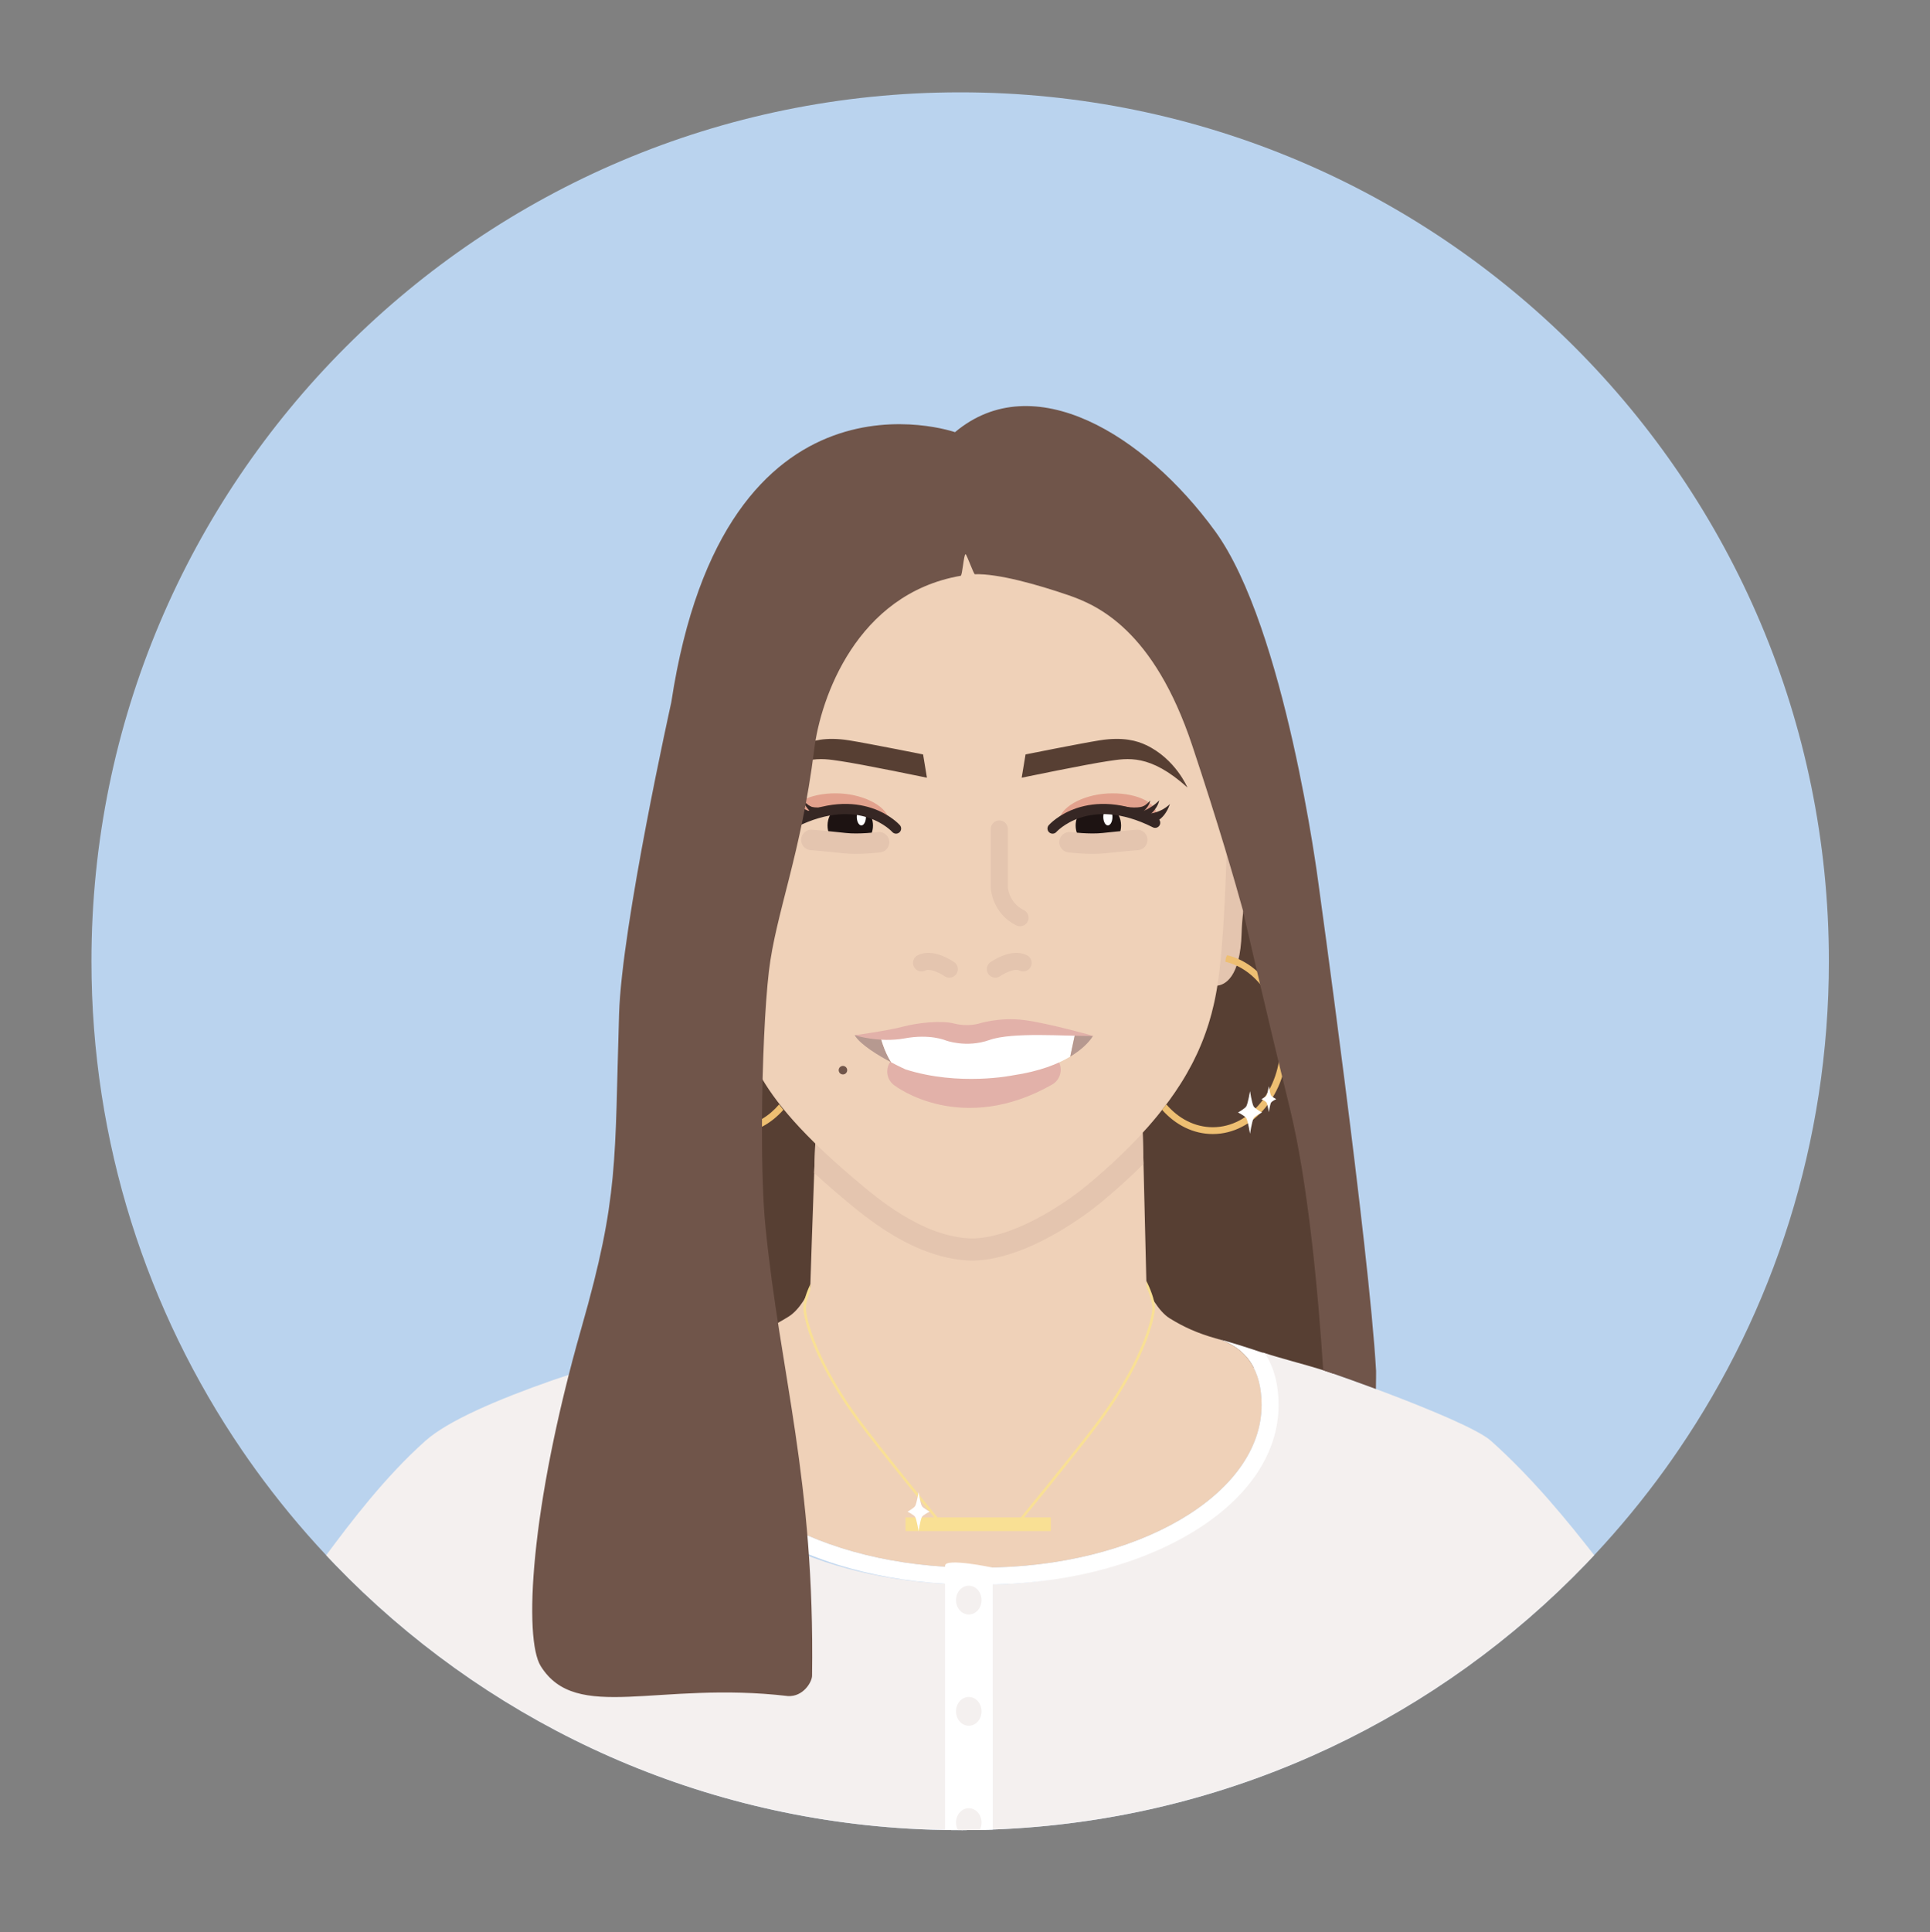 <?xml version="1.0" encoding="utf-8"?>
<!-- Generator: Adobe Illustrator 16.0.0, SVG Export Plug-In . SVG Version: 6.00 Build 0)  -->
<!DOCTYPE svg PUBLIC "-//W3C//DTD SVG 1.1//EN" "http://www.w3.org/Graphics/SVG/1.1/DTD/svg11.dtd">
<svg version="1.1" id="Layer_1" xmlns="http://www.w3.org/2000/svg" xmlns:xlink="http://www.w3.org/1999/xlink" x="0px" y="0px"
	 width="1133.673px" height="1134.694px" viewBox="0 0 1133.673 1134.694" enable-background="new 0 0 1133.673 1134.694"
	 xml:space="preserve">
<rect x="0" y="0" width="1133.673" height="1134.694" fill="#808080" stroke="none"/>
<path fill="#BAD3EE" d="M1074.281,564.489c0,106.44-32.59,205.27-88.35,287.04c-2.53,3.73-5.12,7.421-7.76,11.08
	c-12.82,17.79-26.771,34.721-41.73,50.681c-1.6,1.72-3.21,3.42-4.84,5.109c-85.739,89.051-203.56,147.021-334.851,155.34
	c-2.489,0.16-4.989,0.301-7.489,0.421c-2.04,0.1-4.08,0.18-6.12,0.26c-1.27,0.05-2.54,0.09-3.82,0.13
	c-1.27,0.03-2.539,0.06-3.81,0.09c-3.37,0.08-6.75,0.12-10.12,0.13c-0.91,0-1.82,0-2.721-0.01c-0.659,0.01-1.309,0-1.969,0
	c-1.851-0.01-3.711-0.03-5.561-0.06c-4.74-0.08-9.48-0.23-14.221-0.44c-2.529-0.11-5.059-0.24-7.59-0.39
	c-131.969-7.83-250.439-65.801-336.619-155.15c-1.721-1.79-3.43-3.59-5.12-5.4c-14.8-15.79-28.61-32.529-41.32-50.1
	c-2.76-3.81-5.47-7.67-8.12-11.56c-55.81-81.8-88.43-180.681-88.43-287.17c0-281.82,228.46-510.27,510.279-510.27
	C845.821,54.219,1074.281,282.669,1074.281,564.489z"/>
<path fill="#573F33" d="M783.311,809.799c-47.369-12.6-109.354-3.77-123.67-7.33l7.725-36.88c-0.5-21.521-1.283-50.021-2-75.351
	c-0.283-10.109-0.565-19.72-0.805-28.18c0.837-0.869,1.652-1.74,2.457-2.6c0.401-0.43,0.804-0.86,1.195-1.29
	c0.564-0.61,1.119-1.22,1.663-1.83c0.424-0.47,0.848-0.94,1.261-1.41c5.424-6.12,10.098-12.08,14.131-17.91
	c0.314-0.44,0.619-0.89,0.924-1.34s0.608-0.89,0.902-1.34c0.467-0.69,0.912-1.38,1.357-2.07c0.402-0.64,0.805-1.28,1.207-1.909
	c0.989-1.58,1.924-3.15,2.815-4.711c0.358-0.619,0.706-1.24,1.054-1.859c0.066-0.12,0.131-0.24,0.196-0.36
	c0.815-1.47,1.587-2.94,2.326-4.399c0.337-0.67,0.663-1.33,0.989-1.98c0.043-0.1,0.086-0.189,0.131-0.28
	c0.336-0.7,0.674-1.399,0.988-2.1c0,0,0.011-0.011,0.011-0.021c0.337-0.72,0.663-1.439,0.979-2.16
	c0.314-0.72,0.629-1.439,0.934-2.16c1.25-2.939,2.348-5.85,3.338-8.739c0.195-0.591,0.401-1.181,0.586-1.771
	c1.021-3.08,1.893-6.14,2.652-9.18c0.185-0.689,0.348-1.38,0.512-2.08c0.184-0.75,0.358-1.5,0.521-2.25
	c0.032-0.15,0.064-0.29,0.098-0.439c0.162-0.73,0.314-1.461,0.456-2.18c0.142-0.681,0.272-1.351,0.402-2.031
	c0.175-0.939,0.348-1.89,0.511-2.83c0.218-1.229,0.414-2.459,0.598-3.689c0.5-3.311,0.968-6.96,1.392-10.85
	c0.142-1.3,0.282-2.63,0.413-3.99c0.152-1.61,0.305-3.25,0.457-4.92c0.717-3.26,1.195-7.28,1.358-12.24
	c0.142-4.45,0.206-10.89,0.728-14.67l11.598-20.67c0,0,24.936,80.58,41.305,142C780.518,700.479,780.79,765.44,783.311,809.799z"/>
<path fill="#E4C5AF" d="M742.971,499.799c0,0-3.24,3.66-6.57,11.68c-2.4,5.77-4.84,13.79-6.15,24.32
	c-0.479,3.78-0.81,7.89-0.939,12.34c-0.77,26.09-9.98,30.189-14.22,30.689c-1.29,0.15-2.12-0.029-2.12-0.029l2.26-37.21l4.08-67.12
	l1.82,1.95L742.971,499.799z"/>
<polygon fill="#573F33" points="421.641,618.469 480.141,638.969 507.141,705.469 492.641,772.469 438.141,783.469 "/>
<path fill="#EFD1B8" d="M721.311,464.139c0,0-0.04,4.69-0.18,12.28c-0.19,10.21-0.561,25.68-1.25,42.07
	c-0.29,6.76-0.62,13.67-1.02,20.44c-0.33,5.64-0.711,11.18-1.141,16.45c-0.141,1.67-0.28,3.31-0.42,4.92
	c-0.12,1.36-0.25,2.69-0.381,3.99c-0.389,3.89-0.819,7.54-1.279,10.85c-0.17,1.23-0.35,2.46-0.55,3.689
	c-0.15,0.94-0.31,1.891-0.47,2.83c-0.121,0.681-0.24,1.351-0.371,2.031c-0.129,0.719-0.27,1.449-0.42,2.18
	c-0.029,0.149-0.06,0.289-0.09,0.439c-0.149,0.75-0.31,1.5-0.479,2.25c-0.149,0.7-0.3,1.391-0.47,2.08c-0.7,3.04-1.5,6.1-2.44,9.18
	c-0.17,0.59-0.36,1.18-0.54,1.771c-0.91,2.89-1.92,5.8-3.07,8.739c-0.279,0.721-0.57,1.44-0.859,2.16
	c-0.29,0.721-0.59,1.44-0.9,2.16c0,0.01-0.01,0.021-0.01,0.021c-0.29,0.7-0.6,1.399-0.91,2.1c-0.04,0.091-0.08,0.181-0.12,0.28
	c-0.3,0.65-0.6,1.311-0.909,1.98c-0.681,1.459-1.391,2.93-2.141,4.399c-0.061,0.12-0.12,0.24-0.18,0.36
	c-0.32,0.619-0.641,1.24-0.971,1.859c-0.82,1.561-1.68,3.131-2.59,4.711c-0.369,0.629-0.74,1.27-1.109,1.909
	c-0.41,0.69-0.82,1.38-1.25,2.07c-0.271,0.45-0.551,0.89-0.83,1.34c-0.28,0.45-0.561,0.899-0.85,1.34
	c-3.711,5.83-8.011,11.79-13,17.91c-0.381,0.47-0.771,0.94-1.16,1.41c-0.5,0.61-1.011,1.22-1.531,1.83
	c-0.359,0.43-0.729,0.86-1.1,1.29c-0.74,0.859-1.49,1.73-2.26,2.6c-1.8,2.03-3.67,4.08-5.62,6.15c-0.96,1.02-1.95,2.06-2.96,3.09
	c-1,1.029-2.029,2.07-3.08,3.109c-2.6,2.61-5.33,5.24-8.199,7.891c-4.801,4.47-9.98,9.02-15.561,13.67
	c-2.55,2.12-5.99,4.779-10.07,7.65c-14.89,10.459-38.31,23.68-57.93,23.68c-14.5-0.41-28.561-6.51-40.46-13.75
	s-21.66-15.62-27.54-20.58c-1.189-1-2.359-2-3.51-2.99c-0.58-0.49-1.15-0.98-1.711-1.47c-0.209-0.181-0.42-0.36-0.629-0.55
	c-1.28-1.11-2.53-2.2-3.75-3.28c-3.94-3.489-7.59-6.851-10.99-10.101c-1.391-1.31-2.74-2.619-4.04-3.909
	c-47.04-46.351-40.42-68.36-50.87-103.2c-10.439-34.81-2-113-2-113l74.5-120l73-23.5l67.5,20.5l56.5,47L721.311,464.139z"/>
<path fill="#E2A18D" d="M464.932,478.672c0,0.888-0.279,3.702,0,4.547c5.681-5.381,17.021-9.233,28.631-9.233
	c10.82,0,20.39,3.113,26.229,7.896c0.091-0.513,2.39,1.182,2.39,0.669c0-8.228-13.528-15.783-28.5-16.583
	C478.682,465.165,464.932,470.444,464.932,478.672z"/>
<path fill="#E2A18D" d="M679.391,478.672c0,0.888,0.279,3.702,0,4.547c-5.68-5.381-17.02-9.233-28.63-9.233
	c-10.82,0-20.39,3.113-26.229,7.896c-0.091-0.513-2.391,1.182-2.391,0.669c0-8.228,13.529-15.783,28.5-16.583
	C665.641,465.165,679.391,470.444,679.391,478.672z"/>
<path fill="#FBF4F1" d="M409.271,816.009c0-16.149,5.601-28.78,18.351-35.61c-8.381,10.78-13.16,22.681-13.16,35.61
	c0,52.77,73.33,95.55,163.789,95.55h-5.189C482.601,911.559,409.271,868.779,409.271,816.009z"/>
<path fill="#F4F0EF" d="M936.441,913.29c-1.6,1.72-3.21,3.42-4.84,5.109c-85.739,89.051-203.56,147.021-334.851,155.34
	c-2.489,0.16-4.989,0.301-7.489,0.421c-2.04,0.1-4.08,0.18-6.12,0.26c-1.27,0.05-2.54,0.09-3.82,0.13
	c-1.27,0.03-2.539,0.06-3.81,0.09c-3.37,0.08-6.75,0.12-10.12,0.13c-0.91,0-1.82,0-2.721-0.01c-0.659,0.01-1.309,0-1.969,0
	c-1.851-0.01-3.711-0.03-5.561-0.06c-4.74-0.08-9.48-0.23-14.221-0.44c-2.529-0.11-5.059-0.24-7.59-0.39
	c-131.969-7.83-250.439-65.801-336.619-155.15c-1.721-1.79-3.43-3.59-5.12-5.4c14.46-19.409,34.38-45.84,58.31-67.199
	c13.19-11.771,42.35-24.261,74.77-35.591c23.141-8.079,53.99-15.569,82.541-21.819c-8.6,8.75-13.16,21.08-13.16,36.3
	c0,29.229,19.25,56.29,54.23,76.2c29.08,16.569,66.389,26.609,106.479,28.859c0.13,0.011,0.25,0.011,0.38,0.021
	c5.609,0.32,11.27,0.47,16.96,0.47h5.319c1.9,0,3.791-0.02,5.681-0.05c0.101-0.01,0.21-0.01,0.31-0.01
	c44.371-0.851,81.66-12.91,113.48-31.03c16.01-9.12,26.18-20.63,35.25-32.25c10.77-13.79,13.5-27.15,13.5-43
	c0-6.66-0.55-11.75-2.25-17.25c-1.35-4.35,0.63-9.2-1.75-12.75c9.92,3.27,25.4,7.26,33.391,9.75c0.6,0.189,1.35,0.43,2.229,0.721
	c1.409,0.459,3.149,1.049,5.17,1.739c6.41,2.21,15.601,5.48,25.78,9.26c2,0.75,4.039,1.521,6.109,2.3
	c25.18,9.54,53.961,21.44,61.45,28.131C900.792,868.45,921.711,894.479,936.441,913.29z"/>
<path fill="#FFFFFF" d="M751.042,825.009c0,29.229-18.801,56.29-52.93,76.2c-32.451,18.93-75.371,29.35-120.861,29.35h-5.189
	c-45.5,0-88.42-10.42-120.859-29.35c-34.141-19.91-52.931-46.971-52.931-76.2c0-15.22,4.45-27.55,12.841-36.3
	c6.75-1.5,13.359-2.94,19.699-4.301c-1.48,1.641-2.88,3.301-4.189,4.99c-12.75,6.83-18.351,19.461-18.351,35.61
	c0,52.77,73.33,95.55,163.79,95.55h5.189c90.461,0,163.791-42.78,163.791-95.55c0-19.399-8.08-33.72-26.94-39.04
	c8.34,2.08,18.69,5.42,28.96,8.88C748.301,802.899,751.042,813.069,751.042,825.009z"/>
<path fill="#EFD1B8" d="M741.042,825.009c0,52.77-73.33,95.55-163.791,95.55h-5.189c-90.46,0-163.79-42.78-163.79-95.55
	c0-16.149,5.601-28.78,18.351-35.61c2.569-1.39,5.43-2.539,8.59-3.43c10.63-3,19.767-7.663,28.096-12.833
	c6.381-3.96,11.799-13.752,12.959-18.292c6.391-24.85,58.425-25.375,95.795-25.375h5.189c37.371,0,89.75,0.525,96.141,25.375
	c1.16,4.54,7.203,15.332,13.583,19.292c8.33,5.17,16.497,8.833,27.127,11.833C732.961,791.29,741.042,805.61,741.042,825.009z"/>
<path fill="#EFD1B8" d="M673.971,781.329c-3.84,11.73-12.109,29.9-28.439,52.2c-0.69,0.94-1.461,1.98-2.311,3.101
	c-19.87,11.81-45.65,16.58-69.561,16.439c-25.35-0.159-53.35-10.83-73.399-25.85c-14.83-21.51-21.94-38.66-24.95-49.13
	c0.1-3.75,0.21-7.95,0.35-12.5c0.07-2.37,0.141-4.841,0.221-7.39c0.039-1.36,0.09-2.75,0.14-4.16c0.54-17.18,1.24-37.461,1.94-56.85
	c0.1-2.801,0.199-5.591,0.3-8.341c0.21-5.96,0.43-11.771,0.64-17.31c0.01-0.291,0.02-0.58,0.03-0.87
	c0.989-26.979,1.8-47.53,1.8-47.53c1.051,1.16,161.7,8.641,186.391,7.15c1.85-0.11,2.939-0.271,3.14-0.49c0,0,0.36,13.21,0.86,32.26
	c0.029,1.04,0.049,2.1,0.08,3.18c0.149,5.69,0.31,11.851,0.479,18.28c0.05,2.21,0.11,4.45,0.17,6.72
	c0.511,20.34,1.069,42.721,1.5,61.891c0.03,1.27,0.06,2.52,0.09,3.75c0.07,3.359,0.14,6.609,0.21,9.71
	C673.782,771.409,673.891,776.729,673.971,781.329z"/>
<path fill="none" stroke="#E2B1A9" stroke-width="20" stroke-linecap="round" stroke-miterlimit="10" d="M531.165,629.258
	c0,0,33.989,26.248,81.891-1.035"/>
<path fill="none" stroke="#E4C5AF" stroke-width="10" stroke-linecap="round" stroke-miterlimit="10" d="M584.641,569.136
	c0,0,10-7,16.334-3.667"/>
<path fill="none" stroke="#E4C5AF" stroke-width="10" stroke-linecap="round" stroke-miterlimit="10" d="M557.641,569.136
	c0,0-10-7-16.334-3.667"/>
<path fill="none" stroke="#E4C5AF" stroke-width="10" stroke-linecap="round" stroke-miterlimit="10" d="M586.975,486.803v34.667
	c0,0,0.666,11.833,12.166,17.5"/>
<path fill="#B69990" d="M523.505,623.87c-7.573-4.014-18.069-10.299-21.474-15.906l14.955-0.354
	c0.059,0.425,0.078,0.674,0.078,0.674S519.126,617.155,523.505,623.87z"/>
<path fill="#FFFFFF" d="M631.471,607.169l-2.84,13.34c-7.2,4.31-17.93,8.66-33.6,10.979c0,0-31.641,6.58-63.19-3.5
	c0,0-3.591-1.619-8.341-4.119c-4.369-6.711-6.439-15.59-6.439-15.59s-0.02-0.24-0.07-0.67l6.67-0.15l20.17-2.6l24.271,2.109
	l26.771-3.93L631.471,607.169z"/>
<path fill="none" stroke="#E2B7AB" stroke-width="20" stroke-linecap="round" stroke-miterlimit="10" d="M502.037,607.963"/>
<g>
	<path fill="#362724" d="M669.24,478.459c0,0,5.466-3.456,6.415-8.382c0,0-4.32,5.598-11.461,5.655"/>
	<g>
		<path fill="#1D1312" d="M658.522,484.787c-0.001-4.381-2.111-8.27-5.371-10.704c-2.227-1.662-5.018-0.365-8.01-0.364
			c-4.01,0-7.578-0.513-10.025,2.287c-2.053,2.347-3.295,5.419-3.295,8.781c0,7.373,5.979,13.351,13.35,13.351
			C652.543,498.138,658.522,492.16,658.522,484.787z"/>
		<ellipse fill="#FFFFFF" cx="650.755" cy="479.725" rx="2.694" ry="5.004"/>
		<path fill="none" stroke="#E4C5AF" stroke-width="12" stroke-linecap="round" stroke-miterlimit="10" d="M628.217,494.59
			c0,0,11.561,1.512,20.258,0.545c10.5-1.167,19.545-1.901,19.545-1.901"/>
		<path fill="none" stroke="#362724" stroke-width="6" stroke-linecap="round" stroke-miterlimit="10" d="M618.28,486.573
			c0,0,20.601-23.354,60.24-3.404"/>
		<path fill="#573F33" d="M600.137,456.711c0,0,38.156-7.913,51.005-9.786c11.086-1.616,24.228-4.389,46.334,15.525
			c0,0-6.987-16.714-24.254-24.894c-5.146-2.437-13.409-4.998-27.401-2.765c-10.936,1.745-43.427,8.258-43.427,8.258
			L600.137,456.711z"/>
		<path fill="#362724" d="M675.786,483.616c0,0,7.689-0.544,11.422-11.479c0,0-5.516,6.336-16.239,5.885"/>
		<path fill="#362724" d="M673.821,479.844c0,0,5.943-4.059,7.09-9.858c0,0-5.266,6.291-15.628,8.082"/>
		<path fill="#362724" d="M672.311,473.1c0,0-2.57,2.074-12.154,0.564s4.504,3.659,4.504,3.659l5.938-1.252L672.311,473.1z"/>
	</g>
</g>
<circle fill="#70554A" cx="495.141" cy="628.469" r="2.5"/>
<g>
	<path fill="#362724" d="M478.374,478.459c0,0-5.466-3.456-6.415-8.382c0,0,4.32,5.598,11.461,5.655"/>
	<g>
		<path fill="#1D1312" d="M486.092,484.787c0-4.381,2.111-8.27,5.371-10.704c2.226-1.662,5.018-0.365,8.009-0.364
			c4.011,0,7.579-0.513,10.026,2.287c2.051,2.347,3.295,5.419,3.295,8.781c0,7.373-5.979,13.351-13.352,13.351
			S486.092,492.16,486.092,484.787z"/>
		<ellipse fill="#FFFFFF" cx="505.97" cy="479.725" rx="2.695" ry="5.004"/>
		<path fill="none" stroke="#E4C5AF" stroke-width="12" stroke-linecap="round" stroke-miterlimit="10" d="M516.395,494.59
			c0,0-11.561,1.512-20.256,0.545c-10.5-1.167-19.545-1.901-19.545-1.901"/>
		<path fill="none" stroke="#362724" stroke-width="6" stroke-linecap="round" stroke-miterlimit="10" d="M526.334,486.573
			c0,0-20.602-23.354-60.241-3.404"/>
		<path fill="#573F33" d="M544.476,456.711c0,0-38.157-7.913-51.005-9.786c-11.086-1.616-24.229-4.389-46.334,15.525
			c0,0,6.987-16.714,24.254-24.894c5.145-2.437,13.409-4.998,27.402-2.765c10.935,1.745,43.426,8.258,43.426,8.258L544.476,456.711z
			"/>
		<path fill="#362724" d="M468.827,483.616c0,0-7.688-0.544-11.421-11.479c0,0,5.516,6.336,16.239,5.885"/>
		<path fill="#362724" d="M472.792,479.844c0,0-5.941-4.059-7.088-9.858c0,0,5.265,6.291,15.627,8.082"/>
		<path fill="#362724" d="M475.303,473.1c0,0,1.568,2.074,11.152,0.564s-6.504,3.659-6.504,3.659l-2.936-1.252L475.303,473.1z"/>
	</g>
</g>
<path fill="#EEBF72" d="M756.141,612.969c0,29.221-19.63,53-43.75,53c-11.48,0-21.95-5.391-29.76-14.189
	c0.85-1.08,1.67-2.15,2.47-3.221c7.12,8.311,16.729,13.41,27.29,13.41c21.92,0,39.75-21.98,39.75-49
	c0-22.279-12.13-41.15-28.68-47.061c-1.18-0.43-2.381-0.79-3.61-1.069c-0.05-0.64,0.011-1.37,0.2-2.11
	c0.17-0.67,0.439-1.27,0.76-1.77c1.29,0.3,2.561,0.68,3.801,1.12C742.811,568.499,756.141,588.889,756.141,612.969z"/>
<path fill="#FFFFFF" d="M734.254,665.797c0,0-1.127-6.984-2.104-8.98c-0.688-1.408-4.955-3.516-4.955-3.516s4.226-2.301,4.934-3.726
	c0.975-1.962,2.125-8.772,2.125-8.772s1.062,6.833,2.037,8.793c0.709,1.426,5.022,3.705,5.022,3.705s-4.313,2.088-5,3.495
	C735.338,658.792,734.254,665.797,734.254,665.797z"/>
<path fill="#FFFFFF" d="M745.307,653.116c0,0-0.689-4.273-1.287-5.496c-0.42-0.859-3.031-2.15-3.031-2.15s2.585-1.408,3.018-2.279
	c0.597-1.201,1.301-5.367,1.301-5.367s0.65,4.18,1.246,5.379c0.436,0.873,3.074,2.268,3.074,2.268s-2.639,1.277-3.061,2.139
	C745.971,648.829,745.307,653.116,745.307,653.116z"/>
<path fill="#70554A" d="M808.21,815.689c-10.181-3.779-19.37-7.05-25.78-9.26c-2.02-0.69-3.76-1.28-5.17-1.739
	c-2.8-43.601-8.75-109.601-19.689-154.211c-15.061-61.42-27.261-114.68-27.261-114.68h-0.06c0.02-0.14,0.039-0.28,0.06-0.42
	c-4.739-17.18-14.6-51.38-30-97.58c-22.67-68-55.7-82.44-72.92-88.33c-18.03-6.17-41.04-12.68-54.75-12.25
	c-0.739,0.02-4.819-11.81-5.5-11.75c-1.03,0.1-1.83,12.49-2.83,12.67c-61.34,10.66-82.34,72.19-86,101.66
	c-7.68,61.7-22.67,96.67-26.67,130.67c-2.3,19.561-3.85,53.91-4.04,86.65c-0.01,1.529-0.01,3.06-0.02,4.58
	c-0.04,22.529,0.58,43.92,2.06,58.77c8.68,87.08,29,148,27.37,263.64c-0.05,3.67-5.18,12.42-14.18,11.92
	c-76.5-9-124.25,15.94-145.19-17.56c-10-16-6.52-92.19,24-199c22-77,19.33-97.33,22-184c1.61-52.28,30.67-183,30.67-183
	c31.33-206,166.66-158.67,166.66-158.67c46-38.66,111.34,1.34,152.67,58c41.33,56.67,60.67,206,60.67,206s30,216,34,287.34
	C808.35,805.879,808.27,811.109,808.21,815.689z"/>
<path fill="#FFFFFF" d="M583.141,1074.419c-1.27,0.05-2.54,0.09-3.82,0.13c-1.27,0.03-2.539,0.06-3.81,0.09
	c-3.37,0.08-6.75,0.12-10.12,0.13c-0.91,0-1.82,0-2.721-0.01c-0.659,0.01-1.309,0-1.969,0c-1.851-0.01-3.711-0.03-5.561-0.06
	v-155.23c0-4.83,27.96,1.13,27.96,1.13v9.91L583.141,1074.419z"/>
<ellipse fill="#F4F0EF" cx="569.057" cy="939.678" rx="7.5" ry="8.458"/>
<path fill="#F4F0EF" d="M576.557,1005.012c0,4.672-3.357,8.457-7.5,8.457c-4.142,0-7.5-3.785-7.5-8.457
	c0-4.674,3.358-8.459,7.5-8.459C573.2,996.553,576.557,1000.338,576.557,1005.012z"/>
<path fill="#F4F0EF" d="M576.561,1070.349c0,1.57-0.38,3.03-1.05,4.29c-3.37,0.08-6.75,0.12-10.12,0.13c-0.91,0-1.82,0-2.721-0.01
	c-0.709-1.28-1.109-2.79-1.109-4.41c0-4.68,3.35-8.46,7.5-8.46C573.202,1061.889,576.561,1065.669,576.561,1070.349z"/>
<path fill="#E4C5AF" d="M671.202,665.239c-0.9,0.99-1.82,1.98-2.761,2.971c-0.96,1.02-1.95,2.06-2.96,3.09
	c-1,1.029-2.029,2.07-3.08,3.109c-2.6,2.61-5.33,5.24-8.199,7.891c-4.801,4.47-9.98,9.02-15.561,13.67
	c-2.55,2.12-5.99,4.779-10.07,7.65c-14.89,10.459-38.31,23.68-57.93,23.68c-14.5-0.41-28.561-6.51-40.46-13.75
	s-21.66-15.62-27.54-20.58c-1.189-1-2.359-2-3.51-2.99c-0.58-0.49-1.15-0.98-1.711-1.47c-0.209-0.181-0.42-0.36-0.629-0.55
	c-1.28-1.11-2.53-2.2-3.75-3.28c-3.94-3.489-7.59-6.851-10.99-10.101c-1.08-1.01-2.131-2.029-3.15-3.039
	c-0.21,5.539-0.43,11.35-0.64,17.31c2,1.841,4.06,3.7,6.159,5.56c1.23,1.09,2.48,2.181,3.771,3.301
	c0.229,0.199,0.46,0.41,0.72,0.619c0.58,0.521,1.181,1.031,1.78,1.541c1.181,1.01,2.37,2.029,3.57,3.039l0.83,0.701
	c6.03,5.09,16.12,13.619,28.329,21.049c16.381,9.961,32.141,15.221,46.851,15.631l0.37,0.01c24.65,0,51.561-16.32,65.41-26.051
	c5.02-3.529,8.699-6.449,10.91-8.289c5.74-4.78,11.15-9.54,16.06-14.11c2.94-2.72,5.83-5.5,8.53-8.2c0.04-0.039,0.09-0.09,0.13-0.13
	C671.511,677.089,671.351,670.929,671.202,665.239z"/>
<rect x="531.922" y="891.136" fill="#F9E094" width="85.334" height="8"/>
<path fill="#F9E094" d="M553.891,894.989l-1.16,0.961c-0.369-0.45-37.279-45.261-49.189-61.54c-2.57-3.5-4.93-6.91-7.121-10.2
	c-11.43-17.23-17.84-31.5-21.229-41.52c-2.319-6.881-3.2-11.75-3.3-14.191c-0.16-4.25,2.3-10.479,4.13-14.459
	c-0.05,1.41-0.101,2.8-0.14,4.16c-1.37,3.43-2.6,7.39-2.49,10.24c0.07,1.85,0.609,5.129,1.92,9.649
	c3.01,10.47,10.12,27.62,24.95,49.13c1.42,2.06,2.909,4.17,4.479,6.31C516.641,849.769,553.511,894.54,553.891,894.989z"/>
<path fill="#F9E094" d="M678.381,768.499c-0.11,2.771-1.24,8.681-4.34,17.121c0,0,0,0,0,0.01c-4.351,11.85-12.58,28.68-27.301,48.78
	c0,0.01-0.01,0.01-0.01,0.02c-11.939,16.3-48.811,61.07-49.18,61.521l-1.16-0.961c0.35-0.42,33.1-40.18,46.83-58.359
	c0.85-1.12,1.62-2.16,2.311-3.101c16.33-22.3,24.6-40.47,28.439-52.2c2.029-6.219,2.83-10.629,2.91-12.889
	c0.14-3.521-1.78-8.74-3.44-12.561c-0.03-1.23-0.06-2.48-0.09-3.75C675.112,755.719,678.581,763.489,678.381,768.499z"/>
<path fill="#FFFFFF" d="M539.577,899.236c0,0-1.037-6.427-1.936-8.267c-0.633-1.293-4.56-3.234-4.56-3.234s3.889-2.117,4.54-3.428
	c0.896-1.806,1.955-8.072,1.955-8.072s0.979,6.286,1.875,8.09c0.653,1.314,4.623,3.41,4.623,3.41s-3.97,1.922-4.602,3.218
	C540.575,892.789,539.577,899.236,539.577,899.236z"/>
<path fill="#B69990" d="M641.981,608.349c0,0-2.74,5.33-11.561,11.06h-0.01c-0.569,0.371-1.16,0.73-1.779,1.101l2.84-13.34
	l1.07,0.12L641.981,608.349z"/>
<path fill="#E2B1A9" d="M502.037,607.963c0,0,14.483,4.575,29.378,1.828c14.896-2.747,23.973,1.157,23.973,1.157
	s12.111,4.633,25.78-0.199c13.669-4.831,44.801-2.18,61.254-2.349c0,0-26.153-7.451-40.806-9.356
	c-14.654-1.905-26.881,2.126-26.881,2.126s-6.56,1.901-14.23-0.089c-7.671-1.991-21.654-0.44-30.277,1.868
	C521.604,605.256,502.037,607.963,502.037,607.963z"/>
<path fill="#EEBF72" d="M460.14,651.78c-3.67,4.129-7.9,7.5-12.56,9.92c0.01-1.521,0.01-3.051,0.02-4.58
	c3.72-2.2,7.11-5.11,10.07-8.561C458.47,649.629,459.29,650.7,460.14,651.78z"/>
</svg>
